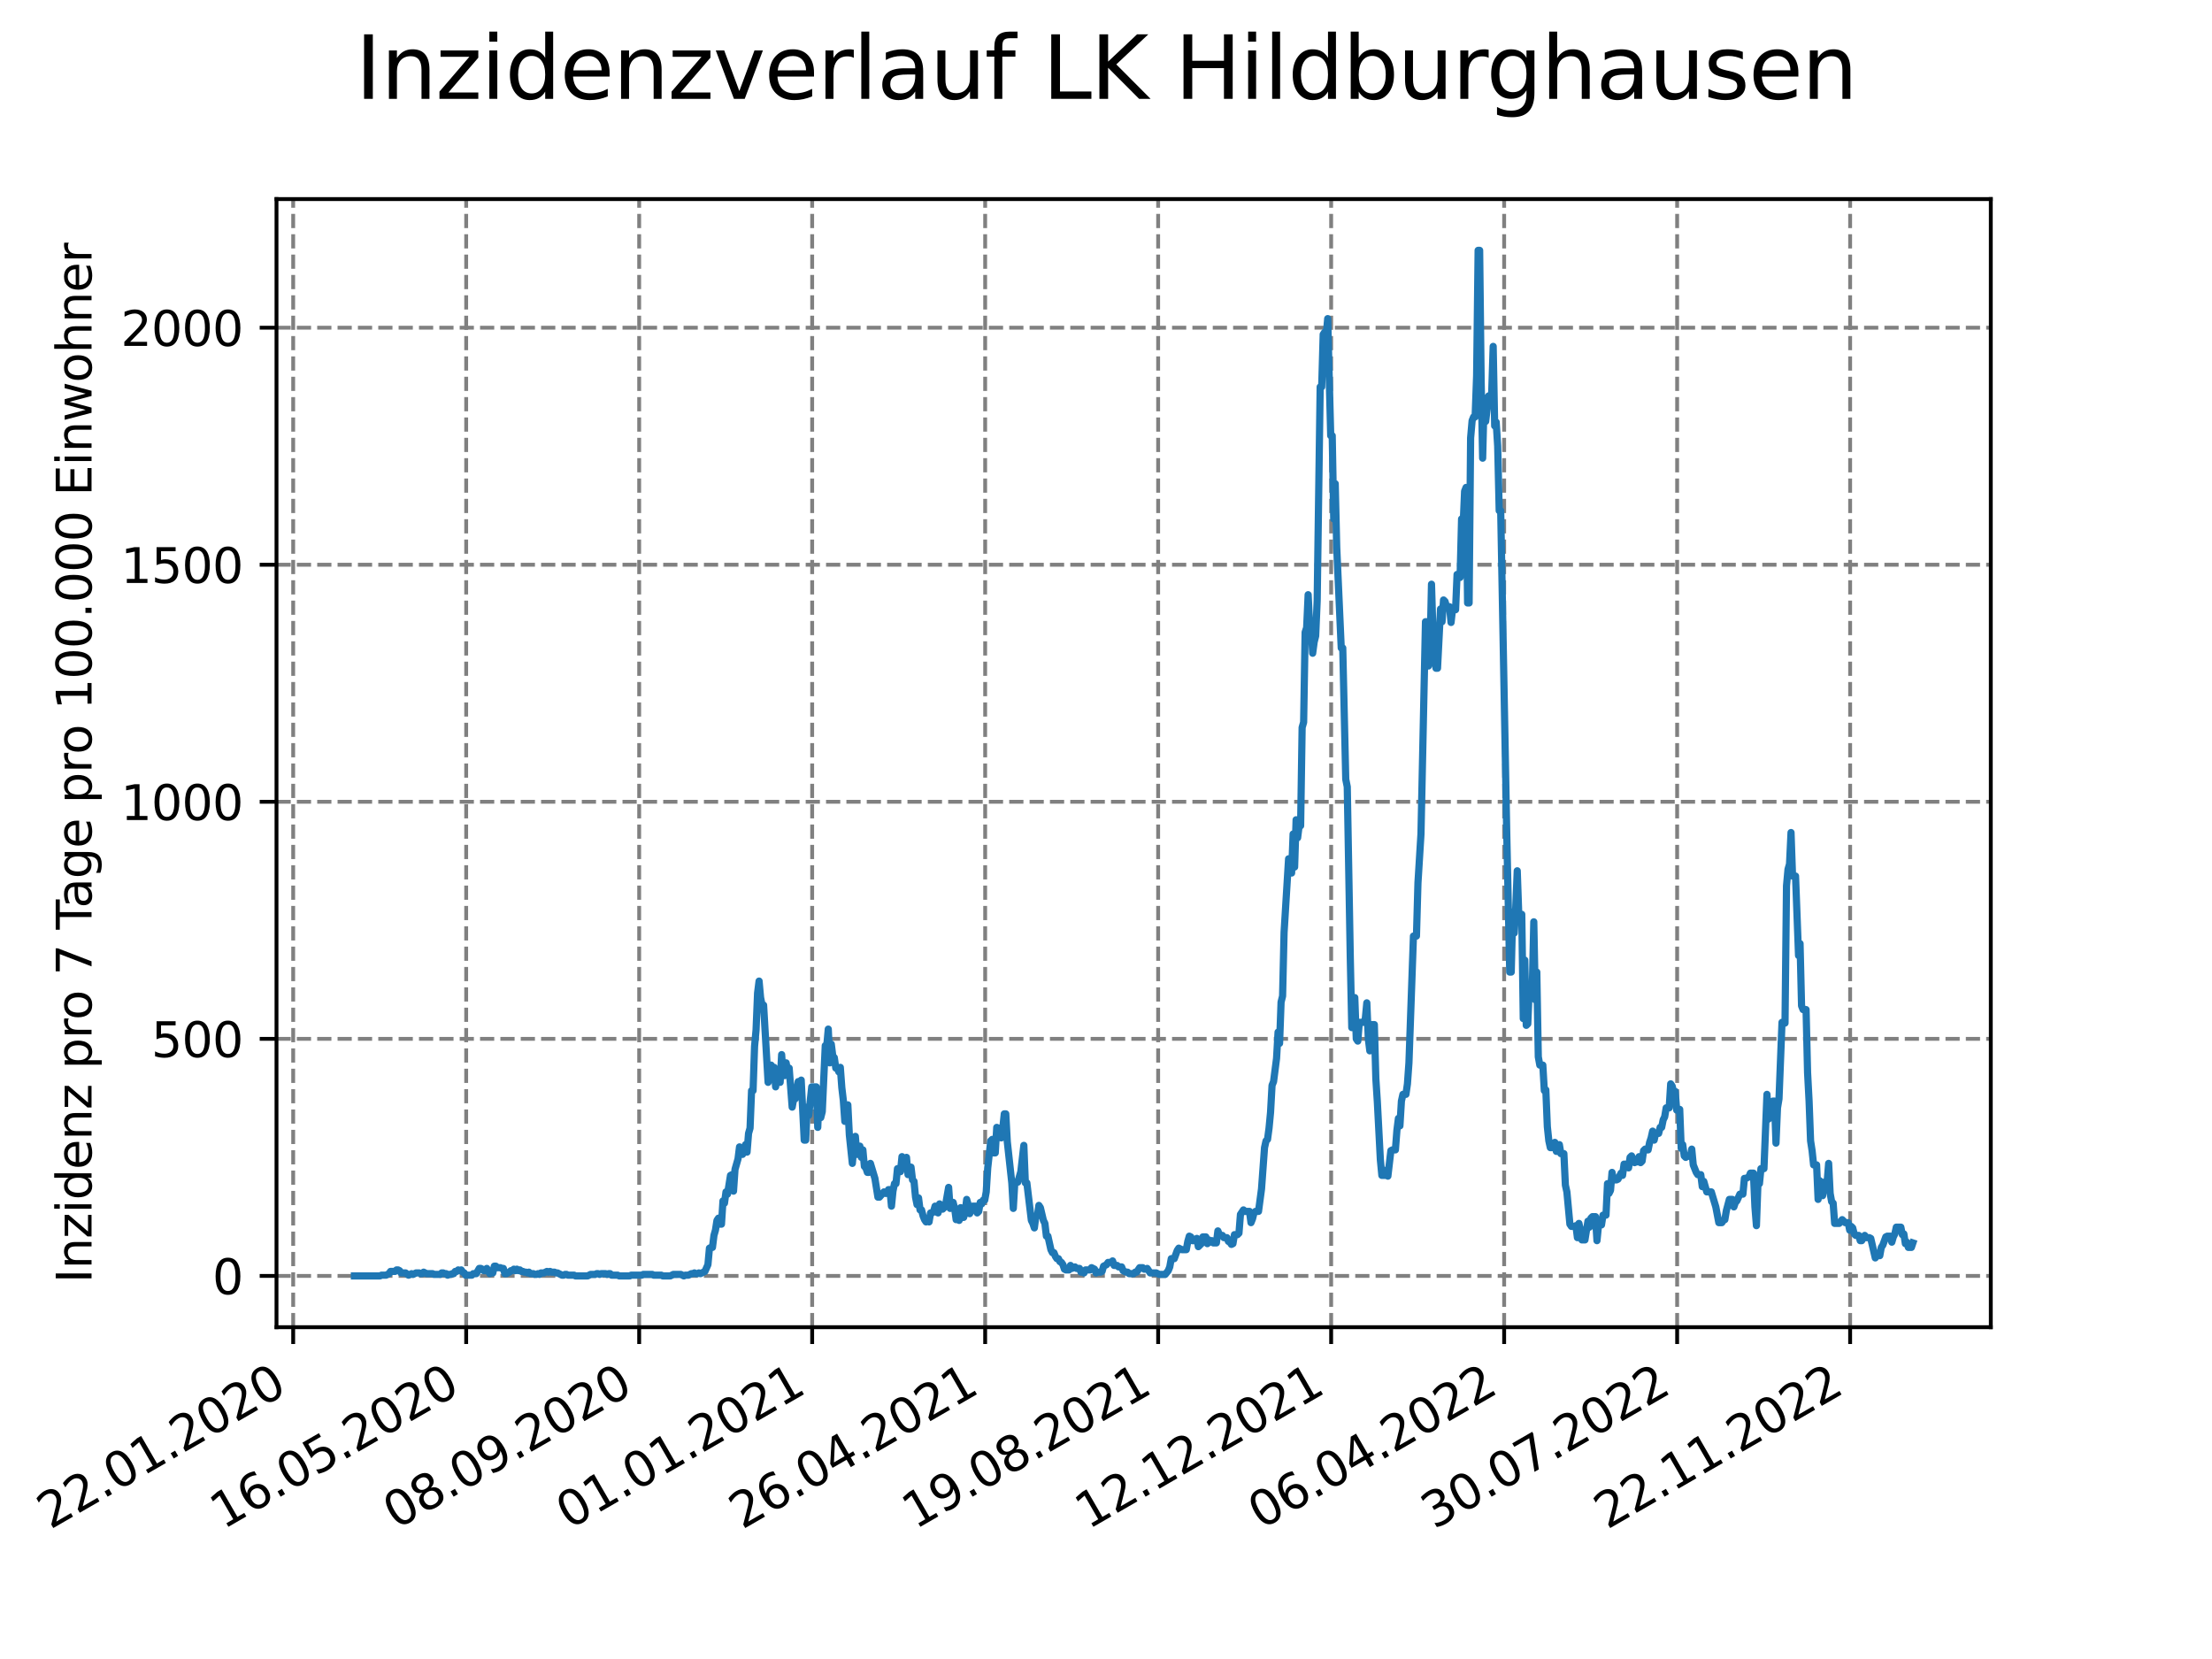 <?xml version="1.0" encoding="utf-8" standalone="no"?>
<!DOCTYPE svg PUBLIC "-//W3C//DTD SVG 1.1//EN"
  "http://www.w3.org/Graphics/SVG/1.1/DTD/svg11.dtd">
<svg xmlns:xlink="http://www.w3.org/1999/xlink" width="460.8pt" height="345.6pt" viewBox="0 0 460.8 345.6" xmlns="http://www.w3.org/2000/svg" version="1.1">
 <defs>
  <style type="text/css">*{stroke-linejoin: round; stroke-linecap: butt}</style>
 </defs>
 <g id="figure_1">
  <g id="patch_1">
   <path d="M 0 345.6 
L 460.8 345.6 
L 460.8 0 
L 0 0 
z
" style="fill: #ffffff"/>
  </g>
  <g id="axes_1">
   <g id="patch_2">
    <path d="M 57.6 276.48 
L 414.72 276.48 
L 414.72 41.472 
L 57.6 41.472 
z
" style="fill: #ffffff"/>
   </g>
   <g id="matplotlib.axis_1">
    <g id="xtick_1">
     <g id="line2d_1">
      <path d="M 61.076 276.48 
L 61.076 41.472 
" clip-path="url(#p3ac35d3564)" style="fill: none; stroke-dasharray: 2.96,1.28; stroke-dashoffset: 0; stroke: #808080; stroke-width: 0.8"/>
     </g>
     <g id="line2d_2">
      <defs>
       <path id="ma43597f529" d="M 0 0 
L 0 3.5 
" style="stroke: #000000; stroke-width: 0.8"/>
      </defs>
      <g>
       <use xlink:href="#ma43597f529" x="61.076" y="276.48" style="stroke: #000000; stroke-width: 0.8"/>
      </g>
     </g>
     <g id="text_1">
      <!-- 22.01.2020 -->
      <g transform="translate(10.451 318.689) rotate(-30) scale(0.1 -0.1)">
       <defs>
        <path id="DejaVuSans-32" d="M 1228 531 
L 3431 531 
L 3431 0 
L 469 0 
L 469 531 
Q 828 903 1448 1529 
Q 2069 2156 2228 2338 
Q 2531 2678 2651 2914 
Q 2772 3150 2772 3378 
Q 2772 3750 2511 3984 
Q 2250 4219 1831 4219 
Q 1534 4219 1204 4116 
Q 875 4013 500 3803 
L 500 4441 
Q 881 4594 1212 4672 
Q 1544 4750 1819 4750 
Q 2544 4750 2975 4387 
Q 3406 4025 3406 3419 
Q 3406 3131 3298 2873 
Q 3191 2616 2906 2266 
Q 2828 2175 2409 1742 
Q 1991 1309 1228 531 
z
" transform="scale(0.016)"/>
        <path id="DejaVuSans-2e" d="M 684 794 
L 1344 794 
L 1344 0 
L 684 0 
L 684 794 
z
" transform="scale(0.016)"/>
        <path id="DejaVuSans-30" d="M 2034 4250 
Q 1547 4250 1301 3770 
Q 1056 3291 1056 2328 
Q 1056 1369 1301 889 
Q 1547 409 2034 409 
Q 2525 409 2770 889 
Q 3016 1369 3016 2328 
Q 3016 3291 2770 3770 
Q 2525 4250 2034 4250 
z
M 2034 4750 
Q 2819 4750 3233 4129 
Q 3647 3509 3647 2328 
Q 3647 1150 3233 529 
Q 2819 -91 2034 -91 
Q 1250 -91 836 529 
Q 422 1150 422 2328 
Q 422 3509 836 4129 
Q 1250 4750 2034 4750 
z
" transform="scale(0.016)"/>
        <path id="DejaVuSans-31" d="M 794 531 
L 1825 531 
L 1825 4091 
L 703 3866 
L 703 4441 
L 1819 4666 
L 2450 4666 
L 2450 531 
L 3481 531 
L 3481 0 
L 794 0 
L 794 531 
z
" transform="scale(0.016)"/>
       </defs>
       <use xlink:href="#DejaVuSans-32"/>
       <use xlink:href="#DejaVuSans-32" x="63.623"/>
       <use xlink:href="#DejaVuSans-2e" x="127.246"/>
       <use xlink:href="#DejaVuSans-30" x="159.033"/>
       <use xlink:href="#DejaVuSans-31" x="222.656"/>
       <use xlink:href="#DejaVuSans-2e" x="286.279"/>
       <use xlink:href="#DejaVuSans-32" x="318.066"/>
       <use xlink:href="#DejaVuSans-30" x="381.689"/>
       <use xlink:href="#DejaVuSans-32" x="445.312"/>
       <use xlink:href="#DejaVuSans-30" x="508.936"/>
      </g>
     </g>
    </g>
    <g id="xtick_2">
     <g id="line2d_3">
      <path d="M 97.114 276.48 
L 97.114 41.472 
" clip-path="url(#p3ac35d3564)" style="fill: none; stroke-dasharray: 2.96,1.28; stroke-dashoffset: 0; stroke: #808080; stroke-width: 0.8"/>
     </g>
     <g id="line2d_4">
      <g>
       <use xlink:href="#ma43597f529" x="97.114" y="276.48" style="stroke: #000000; stroke-width: 0.8"/>
      </g>
     </g>
     <g id="text_2">
      <!-- 16.05.2020 -->
      <g transform="translate(46.489 318.689) rotate(-30) scale(0.1 -0.1)">
       <defs>
        <path id="DejaVuSans-36" d="M 2113 2584 
Q 1688 2584 1439 2293 
Q 1191 2003 1191 1497 
Q 1191 994 1439 701 
Q 1688 409 2113 409 
Q 2538 409 2786 701 
Q 3034 994 3034 1497 
Q 3034 2003 2786 2293 
Q 2538 2584 2113 2584 
z
M 3366 4563 
L 3366 3988 
Q 3128 4100 2886 4159 
Q 2644 4219 2406 4219 
Q 1781 4219 1451 3797 
Q 1122 3375 1075 2522 
Q 1259 2794 1537 2939 
Q 1816 3084 2150 3084 
Q 2853 3084 3261 2657 
Q 3669 2231 3669 1497 
Q 3669 778 3244 343 
Q 2819 -91 2113 -91 
Q 1303 -91 875 529 
Q 447 1150 447 2328 
Q 447 3434 972 4092 
Q 1497 4750 2381 4750 
Q 2619 4750 2861 4703 
Q 3103 4656 3366 4563 
z
" transform="scale(0.016)"/>
        <path id="DejaVuSans-35" d="M 691 4666 
L 3169 4666 
L 3169 4134 
L 1269 4134 
L 1269 2991 
Q 1406 3038 1543 3061 
Q 1681 3084 1819 3084 
Q 2600 3084 3056 2656 
Q 3513 2228 3513 1497 
Q 3513 744 3044 326 
Q 2575 -91 1722 -91 
Q 1428 -91 1123 -41 
Q 819 9 494 109 
L 494 744 
Q 775 591 1075 516 
Q 1375 441 1709 441 
Q 2250 441 2565 725 
Q 2881 1009 2881 1497 
Q 2881 1984 2565 2268 
Q 2250 2553 1709 2553 
Q 1456 2553 1204 2497 
Q 953 2441 691 2322 
L 691 4666 
z
" transform="scale(0.016)"/>
       </defs>
       <use xlink:href="#DejaVuSans-31"/>
       <use xlink:href="#DejaVuSans-36" x="63.623"/>
       <use xlink:href="#DejaVuSans-2e" x="127.246"/>
       <use xlink:href="#DejaVuSans-30" x="159.033"/>
       <use xlink:href="#DejaVuSans-35" x="222.656"/>
       <use xlink:href="#DejaVuSans-2e" x="286.279"/>
       <use xlink:href="#DejaVuSans-32" x="318.066"/>
       <use xlink:href="#DejaVuSans-30" x="381.689"/>
       <use xlink:href="#DejaVuSans-32" x="445.312"/>
       <use xlink:href="#DejaVuSans-30" x="508.936"/>
      </g>
     </g>
    </g>
    <g id="xtick_3">
     <g id="line2d_5">
      <path d="M 133.152 276.48 
L 133.152 41.472 
" clip-path="url(#p3ac35d3564)" style="fill: none; stroke-dasharray: 2.96,1.28; stroke-dashoffset: 0; stroke: #808080; stroke-width: 0.8"/>
     </g>
     <g id="line2d_6">
      <g>
       <use xlink:href="#ma43597f529" x="133.152" y="276.48" style="stroke: #000000; stroke-width: 0.8"/>
      </g>
     </g>
     <g id="text_3">
      <!-- 08.09.2020 -->
      <g transform="translate(82.526 318.689) rotate(-30) scale(0.1 -0.1)">
       <defs>
        <path id="DejaVuSans-38" d="M 2034 2216 
Q 1584 2216 1326 1975 
Q 1069 1734 1069 1313 
Q 1069 891 1326 650 
Q 1584 409 2034 409 
Q 2484 409 2743 651 
Q 3003 894 3003 1313 
Q 3003 1734 2745 1975 
Q 2488 2216 2034 2216 
z
M 1403 2484 
Q 997 2584 770 2862 
Q 544 3141 544 3541 
Q 544 4100 942 4425 
Q 1341 4750 2034 4750 
Q 2731 4750 3128 4425 
Q 3525 4100 3525 3541 
Q 3525 3141 3298 2862 
Q 3072 2584 2669 2484 
Q 3125 2378 3379 2068 
Q 3634 1759 3634 1313 
Q 3634 634 3220 271 
Q 2806 -91 2034 -91 
Q 1263 -91 848 271 
Q 434 634 434 1313 
Q 434 1759 690 2068 
Q 947 2378 1403 2484 
z
M 1172 3481 
Q 1172 3119 1398 2916 
Q 1625 2713 2034 2713 
Q 2441 2713 2670 2916 
Q 2900 3119 2900 3481 
Q 2900 3844 2670 4047 
Q 2441 4250 2034 4250 
Q 1625 4250 1398 4047 
Q 1172 3844 1172 3481 
z
" transform="scale(0.016)"/>
        <path id="DejaVuSans-39" d="M 703 97 
L 703 672 
Q 941 559 1184 500 
Q 1428 441 1663 441 
Q 2288 441 2617 861 
Q 2947 1281 2994 2138 
Q 2813 1869 2534 1725 
Q 2256 1581 1919 1581 
Q 1219 1581 811 2004 
Q 403 2428 403 3163 
Q 403 3881 828 4315 
Q 1253 4750 1959 4750 
Q 2769 4750 3195 4129 
Q 3622 3509 3622 2328 
Q 3622 1225 3098 567 
Q 2575 -91 1691 -91 
Q 1453 -91 1209 -44 
Q 966 3 703 97 
z
M 1959 2075 
Q 2384 2075 2632 2365 
Q 2881 2656 2881 3163 
Q 2881 3666 2632 3958 
Q 2384 4250 1959 4250 
Q 1534 4250 1286 3958 
Q 1038 3666 1038 3163 
Q 1038 2656 1286 2365 
Q 1534 2075 1959 2075 
z
" transform="scale(0.016)"/>
       </defs>
       <use xlink:href="#DejaVuSans-30"/>
       <use xlink:href="#DejaVuSans-38" x="63.623"/>
       <use xlink:href="#DejaVuSans-2e" x="127.246"/>
       <use xlink:href="#DejaVuSans-30" x="159.033"/>
       <use xlink:href="#DejaVuSans-39" x="222.656"/>
       <use xlink:href="#DejaVuSans-2e" x="286.279"/>
       <use xlink:href="#DejaVuSans-32" x="318.066"/>
       <use xlink:href="#DejaVuSans-30" x="381.689"/>
       <use xlink:href="#DejaVuSans-32" x="445.312"/>
       <use xlink:href="#DejaVuSans-30" x="508.936"/>
      </g>
     </g>
    </g>
    <g id="xtick_4">
     <g id="line2d_7">
      <path d="M 169.19 276.48 
L 169.19 41.472 
" clip-path="url(#p3ac35d3564)" style="fill: none; stroke-dasharray: 2.96,1.28; stroke-dashoffset: 0; stroke: #808080; stroke-width: 0.8"/>
     </g>
     <g id="line2d_8">
      <g>
       <use xlink:href="#ma43597f529" x="169.19" y="276.48" style="stroke: #000000; stroke-width: 0.8"/>
      </g>
     </g>
     <g id="text_4">
      <!-- 01.01.2021 -->
      <g transform="translate(118.564 318.689) rotate(-30) scale(0.1 -0.1)">
       <use xlink:href="#DejaVuSans-30"/>
       <use xlink:href="#DejaVuSans-31" x="63.623"/>
       <use xlink:href="#DejaVuSans-2e" x="127.246"/>
       <use xlink:href="#DejaVuSans-30" x="159.033"/>
       <use xlink:href="#DejaVuSans-31" x="222.656"/>
       <use xlink:href="#DejaVuSans-2e" x="286.279"/>
       <use xlink:href="#DejaVuSans-32" x="318.066"/>
       <use xlink:href="#DejaVuSans-30" x="381.689"/>
       <use xlink:href="#DejaVuSans-32" x="445.312"/>
       <use xlink:href="#DejaVuSans-31" x="508.936"/>
      </g>
     </g>
    </g>
    <g id="xtick_5">
     <g id="line2d_9">
      <path d="M 205.227 276.48 
L 205.227 41.472 
" clip-path="url(#p3ac35d3564)" style="fill: none; stroke-dasharray: 2.96,1.28; stroke-dashoffset: 0; stroke: #808080; stroke-width: 0.8"/>
     </g>
     <g id="line2d_10">
      <g>
       <use xlink:href="#ma43597f529" x="205.227" y="276.48" style="stroke: #000000; stroke-width: 0.8"/>
      </g>
     </g>
     <g id="text_5">
      <!-- 26.04.2021 -->
      <g transform="translate(154.602 318.689) rotate(-30) scale(0.1 -0.1)">
       <defs>
        <path id="DejaVuSans-34" d="M 2419 4116 
L 825 1625 
L 2419 1625 
L 2419 4116 
z
M 2253 4666 
L 3047 4666 
L 3047 1625 
L 3713 1625 
L 3713 1100 
L 3047 1100 
L 3047 0 
L 2419 0 
L 2419 1100 
L 313 1100 
L 313 1709 
L 2253 4666 
z
" transform="scale(0.016)"/>
       </defs>
       <use xlink:href="#DejaVuSans-32"/>
       <use xlink:href="#DejaVuSans-36" x="63.623"/>
       <use xlink:href="#DejaVuSans-2e" x="127.246"/>
       <use xlink:href="#DejaVuSans-30" x="159.033"/>
       <use xlink:href="#DejaVuSans-34" x="222.656"/>
       <use xlink:href="#DejaVuSans-2e" x="286.279"/>
       <use xlink:href="#DejaVuSans-32" x="318.066"/>
       <use xlink:href="#DejaVuSans-30" x="381.689"/>
       <use xlink:href="#DejaVuSans-32" x="445.312"/>
       <use xlink:href="#DejaVuSans-31" x="508.936"/>
      </g>
     </g>
    </g>
    <g id="xtick_6">
     <g id="line2d_11">
      <path d="M 241.265 276.48 
L 241.265 41.472 
" clip-path="url(#p3ac35d3564)" style="fill: none; stroke-dasharray: 2.96,1.28; stroke-dashoffset: 0; stroke: #808080; stroke-width: 0.8"/>
     </g>
     <g id="line2d_12">
      <g>
       <use xlink:href="#ma43597f529" x="241.265" y="276.48" style="stroke: #000000; stroke-width: 0.8"/>
      </g>
     </g>
     <g id="text_6">
      <!-- 19.08.2021 -->
      <g transform="translate(190.64 318.689) rotate(-30) scale(0.1 -0.1)">
       <use xlink:href="#DejaVuSans-31"/>
       <use xlink:href="#DejaVuSans-39" x="63.623"/>
       <use xlink:href="#DejaVuSans-2e" x="127.246"/>
       <use xlink:href="#DejaVuSans-30" x="159.033"/>
       <use xlink:href="#DejaVuSans-38" x="222.656"/>
       <use xlink:href="#DejaVuSans-2e" x="286.279"/>
       <use xlink:href="#DejaVuSans-32" x="318.066"/>
       <use xlink:href="#DejaVuSans-30" x="381.689"/>
       <use xlink:href="#DejaVuSans-32" x="445.312"/>
       <use xlink:href="#DejaVuSans-31" x="508.936"/>
      </g>
     </g>
    </g>
    <g id="xtick_7">
     <g id="line2d_13">
      <path d="M 277.303 276.48 
L 277.303 41.472 
" clip-path="url(#p3ac35d3564)" style="fill: none; stroke-dasharray: 2.96,1.28; stroke-dashoffset: 0; stroke: #808080; stroke-width: 0.8"/>
     </g>
     <g id="line2d_14">
      <g>
       <use xlink:href="#ma43597f529" x="277.303" y="276.48" style="stroke: #000000; stroke-width: 0.8"/>
      </g>
     </g>
     <g id="text_7">
      <!-- 12.12.2021 -->
      <g transform="translate(226.678 318.689) rotate(-30) scale(0.1 -0.1)">
       <use xlink:href="#DejaVuSans-31"/>
       <use xlink:href="#DejaVuSans-32" x="63.623"/>
       <use xlink:href="#DejaVuSans-2e" x="127.246"/>
       <use xlink:href="#DejaVuSans-31" x="159.033"/>
       <use xlink:href="#DejaVuSans-32" x="222.656"/>
       <use xlink:href="#DejaVuSans-2e" x="286.279"/>
       <use xlink:href="#DejaVuSans-32" x="318.066"/>
       <use xlink:href="#DejaVuSans-30" x="381.689"/>
       <use xlink:href="#DejaVuSans-32" x="445.312"/>
       <use xlink:href="#DejaVuSans-31" x="508.936"/>
      </g>
     </g>
    </g>
    <g id="xtick_8">
     <g id="line2d_15">
      <path d="M 313.341 276.48 
L 313.341 41.472 
" clip-path="url(#p3ac35d3564)" style="fill: none; stroke-dasharray: 2.96,1.28; stroke-dashoffset: 0; stroke: #808080; stroke-width: 0.8"/>
     </g>
     <g id="line2d_16">
      <g>
       <use xlink:href="#ma43597f529" x="313.341" y="276.48" style="stroke: #000000; stroke-width: 0.8"/>
      </g>
     </g>
     <g id="text_8">
      <!-- 06.04.2022 -->
      <g transform="translate(262.716 318.689) rotate(-30) scale(0.1 -0.1)">
       <use xlink:href="#DejaVuSans-30"/>
       <use xlink:href="#DejaVuSans-36" x="63.623"/>
       <use xlink:href="#DejaVuSans-2e" x="127.246"/>
       <use xlink:href="#DejaVuSans-30" x="159.033"/>
       <use xlink:href="#DejaVuSans-34" x="222.656"/>
       <use xlink:href="#DejaVuSans-2e" x="286.279"/>
       <use xlink:href="#DejaVuSans-32" x="318.066"/>
       <use xlink:href="#DejaVuSans-30" x="381.689"/>
       <use xlink:href="#DejaVuSans-32" x="445.312"/>
       <use xlink:href="#DejaVuSans-32" x="508.936"/>
      </g>
     </g>
    </g>
    <g id="xtick_9">
     <g id="line2d_17">
      <path d="M 349.379 276.48 
L 349.379 41.472 
" clip-path="url(#p3ac35d3564)" style="fill: none; stroke-dasharray: 2.96,1.28; stroke-dashoffset: 0; stroke: #808080; stroke-width: 0.8"/>
     </g>
     <g id="line2d_18">
      <g>
       <use xlink:href="#ma43597f529" x="349.379" y="276.48" style="stroke: #000000; stroke-width: 0.8"/>
      </g>
     </g>
     <g id="text_9">
      <!-- 30.07.2022 -->
      <g transform="translate(298.754 318.689) rotate(-30) scale(0.1 -0.1)">
       <defs>
        <path id="DejaVuSans-33" d="M 2597 2516 
Q 3050 2419 3304 2112 
Q 3559 1806 3559 1356 
Q 3559 666 3084 287 
Q 2609 -91 1734 -91 
Q 1441 -91 1130 -33 
Q 819 25 488 141 
L 488 750 
Q 750 597 1062 519 
Q 1375 441 1716 441 
Q 2309 441 2620 675 
Q 2931 909 2931 1356 
Q 2931 1769 2642 2001 
Q 2353 2234 1838 2234 
L 1294 2234 
L 1294 2753 
L 1863 2753 
Q 2328 2753 2575 2939 
Q 2822 3125 2822 3475 
Q 2822 3834 2567 4026 
Q 2313 4219 1838 4219 
Q 1578 4219 1281 4162 
Q 984 4106 628 3988 
L 628 4550 
Q 988 4650 1302 4700 
Q 1616 4750 1894 4750 
Q 2613 4750 3031 4423 
Q 3450 4097 3450 3541 
Q 3450 3153 3228 2886 
Q 3006 2619 2597 2516 
z
" transform="scale(0.016)"/>
        <path id="DejaVuSans-37" d="M 525 4666 
L 3525 4666 
L 3525 4397 
L 1831 0 
L 1172 0 
L 2766 4134 
L 525 4134 
L 525 4666 
z
" transform="scale(0.016)"/>
       </defs>
       <use xlink:href="#DejaVuSans-33"/>
       <use xlink:href="#DejaVuSans-30" x="63.623"/>
       <use xlink:href="#DejaVuSans-2e" x="127.246"/>
       <use xlink:href="#DejaVuSans-30" x="159.033"/>
       <use xlink:href="#DejaVuSans-37" x="222.656"/>
       <use xlink:href="#DejaVuSans-2e" x="286.279"/>
       <use xlink:href="#DejaVuSans-32" x="318.066"/>
       <use xlink:href="#DejaVuSans-30" x="381.689"/>
       <use xlink:href="#DejaVuSans-32" x="445.312"/>
       <use xlink:href="#DejaVuSans-32" x="508.936"/>
      </g>
     </g>
    </g>
    <g id="xtick_10">
     <g id="line2d_19">
      <path d="M 385.417 276.48 
L 385.417 41.472 
" clip-path="url(#p3ac35d3564)" style="fill: none; stroke-dasharray: 2.96,1.28; stroke-dashoffset: 0; stroke: #808080; stroke-width: 0.8"/>
     </g>
     <g id="line2d_20">
      <g>
       <use xlink:href="#ma43597f529" x="385.417" y="276.48" style="stroke: #000000; stroke-width: 0.8"/>
      </g>
     </g>
     <g id="text_10">
      <!-- 22.11.2022 -->
      <g transform="translate(334.792 318.689) rotate(-30) scale(0.1 -0.1)">
       <use xlink:href="#DejaVuSans-32"/>
       <use xlink:href="#DejaVuSans-32" x="63.623"/>
       <use xlink:href="#DejaVuSans-2e" x="127.246"/>
       <use xlink:href="#DejaVuSans-31" x="159.033"/>
       <use xlink:href="#DejaVuSans-31" x="222.656"/>
       <use xlink:href="#DejaVuSans-2e" x="286.279"/>
       <use xlink:href="#DejaVuSans-32" x="318.066"/>
       <use xlink:href="#DejaVuSans-30" x="381.689"/>
       <use xlink:href="#DejaVuSans-32" x="445.312"/>
       <use xlink:href="#DejaVuSans-32" x="508.936"/>
      </g>
     </g>
    </g>
   </g>
   <g id="matplotlib.axis_2">
    <g id="ytick_1">
     <g id="line2d_21">
      <path d="M 57.6 265.798 
L 414.72 265.798 
" clip-path="url(#p3ac35d3564)" style="fill: none; stroke-dasharray: 2.96,1.28; stroke-dashoffset: 0; stroke: #808080; stroke-width: 0.8"/>
     </g>
     <g id="line2d_22">
      <defs>
       <path id="m8977e1be77" d="M 0 0 
L -3.5 0 
" style="stroke: #000000; stroke-width: 0.8"/>
      </defs>
      <g>
       <use xlink:href="#m8977e1be77" x="57.6" y="265.798" style="stroke: #000000; stroke-width: 0.8"/>
      </g>
     </g>
     <g id="text_11">
      <!-- 0 -->
      <g transform="translate(44.237 269.597) scale(0.1 -0.1)">
       <use xlink:href="#DejaVuSans-30"/>
      </g>
     </g>
    </g>
    <g id="ytick_2">
     <g id="line2d_23">
      <path d="M 57.6 216.414 
L 414.72 216.414 
" clip-path="url(#p3ac35d3564)" style="fill: none; stroke-dasharray: 2.96,1.28; stroke-dashoffset: 0; stroke: #808080; stroke-width: 0.8"/>
     </g>
     <g id="line2d_24">
      <g>
       <use xlink:href="#m8977e1be77" x="57.6" y="216.414" style="stroke: #000000; stroke-width: 0.8"/>
      </g>
     </g>
     <g id="text_12">
      <!-- 500 -->
      <g transform="translate(31.512 220.213) scale(0.1 -0.1)">
       <use xlink:href="#DejaVuSans-35"/>
       <use xlink:href="#DejaVuSans-30" x="63.623"/>
       <use xlink:href="#DejaVuSans-30" x="127.246"/>
      </g>
     </g>
    </g>
    <g id="ytick_3">
     <g id="line2d_25">
      <path d="M 57.6 167.029 
L 414.72 167.029 
" clip-path="url(#p3ac35d3564)" style="fill: none; stroke-dasharray: 2.96,1.28; stroke-dashoffset: 0; stroke: #808080; stroke-width: 0.8"/>
     </g>
     <g id="line2d_26">
      <g>
       <use xlink:href="#m8977e1be77" x="57.6" y="167.029" style="stroke: #000000; stroke-width: 0.8"/>
      </g>
     </g>
     <g id="text_13">
      <!-- 1000 -->
      <g transform="translate(25.15 170.829) scale(0.1 -0.1)">
       <use xlink:href="#DejaVuSans-31"/>
       <use xlink:href="#DejaVuSans-30" x="63.623"/>
       <use xlink:href="#DejaVuSans-30" x="127.246"/>
       <use xlink:href="#DejaVuSans-30" x="190.869"/>
      </g>
     </g>
    </g>
    <g id="ytick_4">
     <g id="line2d_27">
      <path d="M 57.6 117.645 
L 414.72 117.645 
" clip-path="url(#p3ac35d3564)" style="fill: none; stroke-dasharray: 2.96,1.28; stroke-dashoffset: 0; stroke: #808080; stroke-width: 0.8"/>
     </g>
     <g id="line2d_28">
      <g>
       <use xlink:href="#m8977e1be77" x="57.6" y="117.645" style="stroke: #000000; stroke-width: 0.8"/>
      </g>
     </g>
     <g id="text_14">
      <!-- 1500 -->
      <g transform="translate(25.15 121.444) scale(0.1 -0.1)">
       <use xlink:href="#DejaVuSans-31"/>
       <use xlink:href="#DejaVuSans-35" x="63.623"/>
       <use xlink:href="#DejaVuSans-30" x="127.246"/>
       <use xlink:href="#DejaVuSans-30" x="190.869"/>
      </g>
     </g>
    </g>
    <g id="ytick_5">
     <g id="line2d_29">
      <path d="M 57.6 68.261 
L 414.72 68.261 
" clip-path="url(#p3ac35d3564)" style="fill: none; stroke-dasharray: 2.96,1.28; stroke-dashoffset: 0; stroke: #808080; stroke-width: 0.8"/>
     </g>
     <g id="line2d_30">
      <g>
       <use xlink:href="#m8977e1be77" x="57.6" y="68.261" style="stroke: #000000; stroke-width: 0.8"/>
      </g>
     </g>
     <g id="text_15">
      <!-- 2000 -->
      <g transform="translate(25.15 72.06) scale(0.1 -0.1)">
       <use xlink:href="#DejaVuSans-32"/>
       <use xlink:href="#DejaVuSans-30" x="63.623"/>
       <use xlink:href="#DejaVuSans-30" x="127.246"/>
       <use xlink:href="#DejaVuSans-30" x="190.869"/>
      </g>
     </g>
    </g>
    <g id="text_16">
     <!-- Inzidenz pro 7 Tage pro 100.000 Einwohner -->
     <g transform="translate(19.07 267.301) rotate(-90) scale(0.1 -0.1)">
      <defs>
       <path id="DejaVuSans-49" d="M 628 4666 
L 1259 4666 
L 1259 0 
L 628 0 
L 628 4666 
z
" transform="scale(0.016)"/>
       <path id="DejaVuSans-6e" d="M 3513 2113 
L 3513 0 
L 2938 0 
L 2938 2094 
Q 2938 2591 2744 2837 
Q 2550 3084 2163 3084 
Q 1697 3084 1428 2787 
Q 1159 2491 1159 1978 
L 1159 0 
L 581 0 
L 581 3500 
L 1159 3500 
L 1159 2956 
Q 1366 3272 1645 3428 
Q 1925 3584 2291 3584 
Q 2894 3584 3203 3211 
Q 3513 2838 3513 2113 
z
" transform="scale(0.016)"/>
       <path id="DejaVuSans-7a" d="M 353 3500 
L 3084 3500 
L 3084 2975 
L 922 459 
L 3084 459 
L 3084 0 
L 275 0 
L 275 525 
L 2438 3041 
L 353 3041 
L 353 3500 
z
" transform="scale(0.016)"/>
       <path id="DejaVuSans-69" d="M 603 3500 
L 1178 3500 
L 1178 0 
L 603 0 
L 603 3500 
z
M 603 4863 
L 1178 4863 
L 1178 4134 
L 603 4134 
L 603 4863 
z
" transform="scale(0.016)"/>
       <path id="DejaVuSans-64" d="M 2906 2969 
L 2906 4863 
L 3481 4863 
L 3481 0 
L 2906 0 
L 2906 525 
Q 2725 213 2448 61 
Q 2172 -91 1784 -91 
Q 1150 -91 751 415 
Q 353 922 353 1747 
Q 353 2572 751 3078 
Q 1150 3584 1784 3584 
Q 2172 3584 2448 3432 
Q 2725 3281 2906 2969 
z
M 947 1747 
Q 947 1113 1208 752 
Q 1469 391 1925 391 
Q 2381 391 2643 752 
Q 2906 1113 2906 1747 
Q 2906 2381 2643 2742 
Q 2381 3103 1925 3103 
Q 1469 3103 1208 2742 
Q 947 2381 947 1747 
z
" transform="scale(0.016)"/>
       <path id="DejaVuSans-65" d="M 3597 1894 
L 3597 1613 
L 953 1613 
Q 991 1019 1311 708 
Q 1631 397 2203 397 
Q 2534 397 2845 478 
Q 3156 559 3463 722 
L 3463 178 
Q 3153 47 2828 -22 
Q 2503 -91 2169 -91 
Q 1331 -91 842 396 
Q 353 884 353 1716 
Q 353 2575 817 3079 
Q 1281 3584 2069 3584 
Q 2775 3584 3186 3129 
Q 3597 2675 3597 1894 
z
M 3022 2063 
Q 3016 2534 2758 2815 
Q 2500 3097 2075 3097 
Q 1594 3097 1305 2825 
Q 1016 2553 972 2059 
L 3022 2063 
z
" transform="scale(0.016)"/>
       <path id="DejaVuSans-20" transform="scale(0.016)"/>
       <path id="DejaVuSans-70" d="M 1159 525 
L 1159 -1331 
L 581 -1331 
L 581 3500 
L 1159 3500 
L 1159 2969 
Q 1341 3281 1617 3432 
Q 1894 3584 2278 3584 
Q 2916 3584 3314 3078 
Q 3713 2572 3713 1747 
Q 3713 922 3314 415 
Q 2916 -91 2278 -91 
Q 1894 -91 1617 61 
Q 1341 213 1159 525 
z
M 3116 1747 
Q 3116 2381 2855 2742 
Q 2594 3103 2138 3103 
Q 1681 3103 1420 2742 
Q 1159 2381 1159 1747 
Q 1159 1113 1420 752 
Q 1681 391 2138 391 
Q 2594 391 2855 752 
Q 3116 1113 3116 1747 
z
" transform="scale(0.016)"/>
       <path id="DejaVuSans-72" d="M 2631 2963 
Q 2534 3019 2420 3045 
Q 2306 3072 2169 3072 
Q 1681 3072 1420 2755 
Q 1159 2438 1159 1844 
L 1159 0 
L 581 0 
L 581 3500 
L 1159 3500 
L 1159 2956 
Q 1341 3275 1631 3429 
Q 1922 3584 2338 3584 
Q 2397 3584 2469 3576 
Q 2541 3569 2628 3553 
L 2631 2963 
z
" transform="scale(0.016)"/>
       <path id="DejaVuSans-6f" d="M 1959 3097 
Q 1497 3097 1228 2736 
Q 959 2375 959 1747 
Q 959 1119 1226 758 
Q 1494 397 1959 397 
Q 2419 397 2687 759 
Q 2956 1122 2956 1747 
Q 2956 2369 2687 2733 
Q 2419 3097 1959 3097 
z
M 1959 3584 
Q 2709 3584 3137 3096 
Q 3566 2609 3566 1747 
Q 3566 888 3137 398 
Q 2709 -91 1959 -91 
Q 1206 -91 779 398 
Q 353 888 353 1747 
Q 353 2609 779 3096 
Q 1206 3584 1959 3584 
z
" transform="scale(0.016)"/>
       <path id="DejaVuSans-54" d="M -19 4666 
L 3928 4666 
L 3928 4134 
L 2272 4134 
L 2272 0 
L 1638 0 
L 1638 4134 
L -19 4134 
L -19 4666 
z
" transform="scale(0.016)"/>
       <path id="DejaVuSans-61" d="M 2194 1759 
Q 1497 1759 1228 1600 
Q 959 1441 959 1056 
Q 959 750 1161 570 
Q 1363 391 1709 391 
Q 2188 391 2477 730 
Q 2766 1069 2766 1631 
L 2766 1759 
L 2194 1759 
z
M 3341 1997 
L 3341 0 
L 2766 0 
L 2766 531 
Q 2569 213 2275 61 
Q 1981 -91 1556 -91 
Q 1019 -91 701 211 
Q 384 513 384 1019 
Q 384 1609 779 1909 
Q 1175 2209 1959 2209 
L 2766 2209 
L 2766 2266 
Q 2766 2663 2505 2880 
Q 2244 3097 1772 3097 
Q 1472 3097 1187 3025 
Q 903 2953 641 2809 
L 641 3341 
Q 956 3463 1253 3523 
Q 1550 3584 1831 3584 
Q 2591 3584 2966 3190 
Q 3341 2797 3341 1997 
z
" transform="scale(0.016)"/>
       <path id="DejaVuSans-67" d="M 2906 1791 
Q 2906 2416 2648 2759 
Q 2391 3103 1925 3103 
Q 1463 3103 1205 2759 
Q 947 2416 947 1791 
Q 947 1169 1205 825 
Q 1463 481 1925 481 
Q 2391 481 2648 825 
Q 2906 1169 2906 1791 
z
M 3481 434 
Q 3481 -459 3084 -895 
Q 2688 -1331 1869 -1331 
Q 1566 -1331 1297 -1286 
Q 1028 -1241 775 -1147 
L 775 -588 
Q 1028 -725 1275 -790 
Q 1522 -856 1778 -856 
Q 2344 -856 2625 -561 
Q 2906 -266 2906 331 
L 2906 616 
Q 2728 306 2450 153 
Q 2172 0 1784 0 
Q 1141 0 747 490 
Q 353 981 353 1791 
Q 353 2603 747 3093 
Q 1141 3584 1784 3584 
Q 2172 3584 2450 3431 
Q 2728 3278 2906 2969 
L 2906 3500 
L 3481 3500 
L 3481 434 
z
" transform="scale(0.016)"/>
       <path id="DejaVuSans-45" d="M 628 4666 
L 3578 4666 
L 3578 4134 
L 1259 4134 
L 1259 2753 
L 3481 2753 
L 3481 2222 
L 1259 2222 
L 1259 531 
L 3634 531 
L 3634 0 
L 628 0 
L 628 4666 
z
" transform="scale(0.016)"/>
       <path id="DejaVuSans-77" d="M 269 3500 
L 844 3500 
L 1563 769 
L 2278 3500 
L 2956 3500 
L 3675 769 
L 4391 3500 
L 4966 3500 
L 4050 0 
L 3372 0 
L 2619 2869 
L 1863 0 
L 1184 0 
L 269 3500 
z
" transform="scale(0.016)"/>
       <path id="DejaVuSans-68" d="M 3513 2113 
L 3513 0 
L 2938 0 
L 2938 2094 
Q 2938 2591 2744 2837 
Q 2550 3084 2163 3084 
Q 1697 3084 1428 2787 
Q 1159 2491 1159 1978 
L 1159 0 
L 581 0 
L 581 4863 
L 1159 4863 
L 1159 2956 
Q 1366 3272 1645 3428 
Q 1925 3584 2291 3584 
Q 2894 3584 3203 3211 
Q 3513 2838 3513 2113 
z
" transform="scale(0.016)"/>
      </defs>
      <use xlink:href="#DejaVuSans-49"/>
      <use xlink:href="#DejaVuSans-6e" x="29.492"/>
      <use xlink:href="#DejaVuSans-7a" x="92.871"/>
      <use xlink:href="#DejaVuSans-69" x="145.361"/>
      <use xlink:href="#DejaVuSans-64" x="173.145"/>
      <use xlink:href="#DejaVuSans-65" x="236.621"/>
      <use xlink:href="#DejaVuSans-6e" x="298.145"/>
      <use xlink:href="#DejaVuSans-7a" x="361.523"/>
      <use xlink:href="#DejaVuSans-20" x="414.014"/>
      <use xlink:href="#DejaVuSans-70" x="445.801"/>
      <use xlink:href="#DejaVuSans-72" x="509.277"/>
      <use xlink:href="#DejaVuSans-6f" x="548.141"/>
      <use xlink:href="#DejaVuSans-20" x="609.322"/>
      <use xlink:href="#DejaVuSans-37" x="641.109"/>
      <use xlink:href="#DejaVuSans-20" x="704.732"/>
      <use xlink:href="#DejaVuSans-54" x="736.52"/>
      <use xlink:href="#DejaVuSans-61" x="781.104"/>
      <use xlink:href="#DejaVuSans-67" x="842.383"/>
      <use xlink:href="#DejaVuSans-65" x="905.859"/>
      <use xlink:href="#DejaVuSans-20" x="967.383"/>
      <use xlink:href="#DejaVuSans-70" x="999.17"/>
      <use xlink:href="#DejaVuSans-72" x="1062.646"/>
      <use xlink:href="#DejaVuSans-6f" x="1101.51"/>
      <use xlink:href="#DejaVuSans-20" x="1162.691"/>
      <use xlink:href="#DejaVuSans-31" x="1194.479"/>
      <use xlink:href="#DejaVuSans-30" x="1258.102"/>
      <use xlink:href="#DejaVuSans-30" x="1321.725"/>
      <use xlink:href="#DejaVuSans-2e" x="1385.348"/>
      <use xlink:href="#DejaVuSans-30" x="1417.135"/>
      <use xlink:href="#DejaVuSans-30" x="1480.758"/>
      <use xlink:href="#DejaVuSans-30" x="1544.381"/>
      <use xlink:href="#DejaVuSans-20" x="1608.004"/>
      <use xlink:href="#DejaVuSans-45" x="1639.791"/>
      <use xlink:href="#DejaVuSans-69" x="1702.975"/>
      <use xlink:href="#DejaVuSans-6e" x="1730.758"/>
      <use xlink:href="#DejaVuSans-77" x="1794.137"/>
      <use xlink:href="#DejaVuSans-6f" x="1875.924"/>
      <use xlink:href="#DejaVuSans-68" x="1937.105"/>
      <use xlink:href="#DejaVuSans-6e" x="2000.484"/>
      <use xlink:href="#DejaVuSans-65" x="2063.863"/>
      <use xlink:href="#DejaVuSans-72" x="2125.387"/>
     </g>
    </g>
   </g>
   <g id="line2d_31">
    <path d="M 73.833 265.798 
L 79.16 265.798 
L 79.473 265.642 
L 80.414 265.642 
L 81.04 265.329 
L 81.354 264.86 
L 82.294 264.86 
L 82.607 264.548 
L 82.921 264.548 
L 83.234 264.704 
L 83.547 265.173 
L 84.487 265.173 
L 85.114 265.642 
L 85.741 265.329 
L 86.054 265.485 
L 86.681 265.173 
L 87.308 265.173 
L 87.621 265.329 
L 87.935 265.329 
L 88.248 265.016 
L 88.875 265.329 
L 90.128 265.329 
L 90.442 265.485 
L 91.695 265.485 
L 92.008 265.173 
L 92.322 265.173 
L 92.635 265.329 
L 92.948 265.329 
L 93.262 265.642 
L 93.575 265.485 
L 93.889 265.485 
L 94.202 265.329 
L 94.515 265.329 
L 94.829 264.86 
L 95.142 264.86 
L 95.455 264.548 
L 95.769 264.704 
L 96.082 264.548 
L 96.396 265.016 
L 96.709 265.173 
L 97.022 265.642 
L 98.276 265.642 
L 98.589 265.329 
L 99.216 265.329 
L 99.843 264.235 
L 100.156 264.235 
L 100.469 264.391 
L 100.783 264.704 
L 101.096 264.704 
L 101.41 264.235 
L 102.036 265.329 
L 102.35 265.173 
L 102.663 265.173 
L 102.976 263.766 
L 103.29 263.766 
L 103.603 264.079 
L 104.23 264.079 
L 104.543 264.235 
L 104.857 264.235 
L 105.17 265.329 
L 105.483 265.329 
L 106.11 265.016 
L 106.424 264.704 
L 106.737 264.704 
L 107.05 264.391 
L 107.364 264.704 
L 107.677 264.391 
L 107.99 264.704 
L 108.304 264.548 
L 108.617 264.86 
L 108.931 264.86 
L 109.244 265.016 
L 109.557 265.016 
L 109.871 265.173 
L 110.184 265.016 
L 110.497 265.329 
L 111.124 265.329 
L 111.438 265.485 
L 111.751 265.485 
L 112.064 265.329 
L 112.378 265.485 
L 112.691 265.173 
L 113.318 265.173 
L 113.944 264.86 
L 114.258 265.016 
L 114.571 264.86 
L 114.885 265.016 
L 115.511 265.016 
L 115.825 265.173 
L 116.138 265.173 
L 117.078 265.642 
L 117.392 265.642 
L 117.705 265.485 
L 118.018 265.485 
L 118.332 265.642 
L 119.585 265.642 
L 119.899 265.798 
L 122.406 265.798 
L 123.032 265.485 
L 123.972 265.485 
L 124.286 265.329 
L 124.599 265.329 
L 124.913 265.485 
L 125.226 265.329 
L 126.166 265.329 
L 126.479 265.485 
L 126.793 265.329 
L 127.106 265.329 
L 127.42 265.642 
L 128.673 265.642 
L 128.986 265.798 
L 131.18 265.798 
L 131.493 265.642 
L 133.687 265.642 
L 134 265.485 
L 135.881 265.485 
L 136.194 265.642 
L 137.761 265.642 
L 138.074 265.798 
L 139.641 265.798 
L 140.268 265.485 
L 141.835 265.485 
L 142.461 265.798 
L 142.775 265.642 
L 143.402 265.642 
L 144.028 265.329 
L 144.342 265.329 
L 144.655 265.173 
L 144.968 265.329 
L 145.282 265.329 
L 145.595 265.173 
L 145.909 265.329 
L 146.849 264.86 
L 147.475 263.454 
L 147.789 260.015 
L 148.102 259.859 
L 148.416 259.859 
L 148.729 257.358 
L 149.042 256.264 
L 149.356 254.233 
L 149.669 253.764 
L 149.982 255.014 
L 150.296 255.014 
L 150.609 250.169 
L 150.923 250.638 
L 151.236 248.294 
L 151.549 248.763 
L 152.176 244.855 
L 152.489 244.699 
L 152.803 248.137 
L 153.116 243.605 
L 153.743 241.417 
L 154.056 238.917 
L 154.37 240.167 
L 154.683 240.479 
L 154.996 239.854 
L 155.31 238.448 
L 155.623 240.011 
L 155.936 236.103 
L 156.25 235.009 
L 156.563 227.195 
L 156.877 227.195 
L 157.19 217.974 
L 157.503 214.536 
L 157.817 206.878 
L 158.13 204.377 
L 158.443 207.816 
L 158.757 209.378 
L 159.07 209.378 
L 160.01 225.476 
L 160.637 221.881 
L 160.95 222.35 
L 161.264 222.35 
L 161.577 226.414 
L 161.891 222.975 
L 162.204 223.6 
L 162.517 225.476 
L 162.831 219.693 
L 163.144 224.069 
L 163.457 224.069 
L 163.771 221.412 
L 164.084 223.288 
L 164.398 222.506 
L 165.024 230.633 
L 165.338 228.914 
L 165.651 228.914 
L 166.278 225.32 
L 166.591 225.32 
L 166.905 225.007 
L 167.531 237.51 
L 167.845 237.51 
L 168.158 230.633 
L 168.471 232.353 
L 169.098 226.414 
L 170.038 226.414 
L 170.352 234.853 
L 170.665 227.664 
L 170.978 232.821 
L 171.292 231.571 
L 171.919 217.818 
L 172.232 217.818 
L 172.545 214.38 
L 172.859 221.412 
L 173.172 217.505 
L 173.485 220.006 
L 173.799 220.318 
L 174.112 222.506 
L 174.425 222.506 
L 174.739 223.288 
L 175.052 222.35 
L 175.366 226.57 
L 175.679 229.227 
L 175.992 233.603 
L 176.306 230.164 
L 176.619 230.164 
L 176.932 236.416 
L 177.559 242.355 
L 177.873 238.917 
L 178.186 236.729 
L 178.499 240.479 
L 178.813 240.479 
L 179.126 238.76 
L 179.439 241.105 
L 179.753 239.542 
L 180.066 242.98 
L 180.38 243.293 
L 180.693 244.23 
L 181.006 244.23 
L 181.32 242.355 
L 182.26 245.481 
L 182.887 249.388 
L 183.2 249.388 
L 184.14 248.294 
L 184.453 248.606 
L 184.767 248.606 
L 185.08 247.825 
L 185.394 247.825 
L 185.707 251.263 
L 186.02 248.137 
L 186.334 246.575 
L 186.647 246.575 
L 186.96 243.449 
L 187.274 244.074 
L 187.587 244.074 
L 187.901 240.948 
L 188.214 243.293 
L 188.527 241.73 
L 188.841 241.105 
L 189.154 244.699 
L 189.467 243.136 
L 189.781 243.136 
L 190.094 245.793 
L 190.408 246.106 
L 190.721 249.388 
L 191.034 250.951 
L 191.348 249.544 
L 191.661 252.045 
L 191.974 252.045 
L 192.288 253.295 
L 192.601 254.076 
L 192.915 254.545 
L 193.228 254.389 
L 193.541 254.545 
L 193.855 252.67 
L 194.168 252.67 
L 194.481 252.357 
L 194.795 251.263 
L 195.108 252.513 
L 195.421 252.67 
L 195.735 250.794 
L 196.048 251.888 
L 196.362 251.888 
L 196.675 251.576 
L 196.988 250.951 
L 197.615 247.356 
L 197.928 251.732 
L 198.242 250.482 
L 198.555 250.482 
L 198.869 251.732 
L 199.182 254.076 
L 199.495 253.92 
L 199.809 254.233 
L 200.122 251.576 
L 200.435 253.607 
L 200.749 253.607 
L 201.062 252.513 
L 201.376 249.857 
L 201.689 250.951 
L 202.002 252.826 
L 202.316 252.201 
L 202.629 251.263 
L 203.256 251.263 
L 203.569 252.67 
L 203.883 252.357 
L 204.196 250.482 
L 204.509 250.794 
L 204.823 250.013 
L 205.136 250.013 
L 205.449 248.294 
L 205.763 243.293 
L 206.39 237.666 
L 206.703 237.354 
L 207.016 240.167 
L 207.33 240.167 
L 207.643 234.853 
L 207.956 235.791 
L 208.27 235.009 
L 208.583 237.041 
L 208.897 235.009 
L 209.21 232.04 
L 209.523 232.04 
L 209.837 237.823 
L 210.777 246.418 
L 211.09 251.732 
L 211.404 246.262 
L 212.03 246.262 
L 212.657 244.074 
L 213.284 238.604 
L 213.597 246.418 
L 213.911 246.418 
L 214.851 254.233 
L 215.164 254.858 
L 215.477 255.795 
L 215.791 253.295 
L 216.104 253.295 
L 216.417 251.107 
L 216.731 251.576 
L 217.358 254.233 
L 217.671 254.858 
L 217.984 257.515 
L 218.298 257.515 
L 218.924 260.328 
L 219.238 260.953 
L 219.551 260.953 
L 219.865 261.734 
L 220.178 262.203 
L 220.491 262.203 
L 220.805 262.828 
L 221.118 262.985 
L 221.431 263.454 
L 221.745 264.391 
L 222.058 264.548 
L 222.685 264.548 
L 222.998 263.61 
L 223.312 264.235 
L 223.938 263.922 
L 224.252 264.235 
L 224.879 264.235 
L 225.192 265.016 
L 225.505 265.016 
L 225.819 265.173 
L 226.132 264.548 
L 227.072 264.548 
L 227.386 264.079 
L 228.012 264.391 
L 228.326 265.173 
L 228.639 265.016 
L 229.266 265.016 
L 229.579 264.86 
L 229.893 263.766 
L 230.519 263.454 
L 230.833 262.985 
L 231.459 262.985 
L 231.773 262.672 
L 232.086 263.61 
L 232.713 263.61 
L 233.026 263.922 
L 233.653 263.922 
L 233.966 264.704 
L 234.593 265.016 
L 234.907 265.016 
L 235.22 265.329 
L 236.16 265.329 
L 236.473 265.016 
L 236.787 265.016 
L 237.413 264.079 
L 238.04 264.079 
L 238.354 264.391 
L 238.667 264.391 
L 238.98 264.235 
L 239.607 265.173 
L 240.861 265.173 
L 241.487 265.485 
L 242.741 265.485 
L 243.368 264.704 
L 243.681 263.922 
L 243.994 262.203 
L 244.621 262.203 
L 245.248 260.484 
L 245.561 260.015 
L 246.188 260.328 
L 247.128 260.328 
L 247.441 258.609 
L 247.755 257.515 
L 248.068 257.671 
L 248.382 258.452 
L 249.008 258.452 
L 249.322 257.983 
L 249.635 259.703 
L 250.262 259.077 
L 250.575 257.671 
L 251.202 257.671 
L 251.515 259.077 
L 251.829 258.296 
L 252.142 258.765 
L 252.455 258.452 
L 252.769 258.921 
L 253.396 258.921 
L 253.709 256.421 
L 254.022 257.202 
L 254.336 257.358 
L 254.649 257.358 
L 254.962 257.827 
L 255.589 257.827 
L 255.903 258.609 
L 256.216 258.765 
L 256.529 259.234 
L 256.843 259.077 
L 257.156 257.202 
L 257.783 257.202 
L 258.096 256.889 
L 258.409 252.982 
L 259.036 252.045 
L 259.35 252.357 
L 260.29 252.357 
L 260.603 254.701 
L 260.916 253.92 
L 261.23 252.67 
L 261.543 252.357 
L 262.17 252.357 
L 262.797 247.669 
L 263.423 239.073 
L 263.737 237.666 
L 264.05 237.354 
L 264.364 235.009 
L 264.677 231.727 
L 264.99 226.101 
L 265.304 225.32 
L 265.93 220.475 
L 266.244 215.005 
L 266.557 217.349 
L 266.871 208.753 
L 267.184 207.503 
L 267.497 194.219 
L 268.437 178.903 
L 268.751 178.903 
L 269.064 181.872 
L 269.378 173.745 
L 269.691 180.622 
L 270.004 170.776 
L 270.318 174.527 
L 270.631 172.026 
L 270.944 172.026 
L 271.258 151.552 
L 271.571 150.458 
L 271.885 131.704 
L 272.198 130.766 
L 272.511 123.89 
L 272.825 130.454 
L 273.138 130.454 
L 273.451 136.08 
L 273.765 133.736 
L 274.078 132.485 
L 274.392 125.14 
L 275.018 80.598 
L 275.332 80.598 
L 275.645 69.658 
L 275.958 69.189 
L 276.272 69.815 
L 276.585 66.376 
L 277.212 90.757 
L 277.525 90.757 
L 277.839 108.105 
L 278.152 100.759 
L 278.465 114.044 
L 279.405 134.986 
L 279.719 134.986 
L 280.346 162.336 
L 280.659 163.899 
L 281.286 199.376 
L 281.599 214.067 
L 281.912 214.067 
L 282.226 207.816 
L 282.539 216.411 
L 282.853 216.88 
L 283.166 212.973 
L 284.106 212.973 
L 284.419 212.192 
L 284.733 208.91 
L 285.046 216.411 
L 285.36 218.912 
L 285.673 213.442 
L 286.3 213.442 
L 286.613 224.694 
L 286.926 229.539 
L 287.553 241.573 
L 287.867 244.855 
L 288.493 244.855 
L 288.807 243.761 
L 289.12 245.012 
L 289.747 239.698 
L 290.06 239.542 
L 290.687 239.542 
L 291 235.478 
L 291.314 232.978 
L 291.627 234.541 
L 291.94 229.383 
L 292.254 227.976 
L 292.881 227.976 
L 293.194 225.788 
L 293.507 221.412 
L 294.447 195 
L 295.074 195 
L 295.388 183.904 
L 296.014 173.745 
L 296.954 129.516 
L 297.268 129.516 
L 297.581 138.737 
L 297.895 135.611 
L 298.208 121.702 
L 298.521 132.329 
L 298.835 136.861 
L 299.148 139.206 
L 299.461 139.206 
L 300.088 126.859 
L 300.401 129.516 
L 300.715 124.984 
L 301.028 125.296 
L 301.342 126.39 
L 301.968 126.39 
L 302.282 129.672 
L 302.595 126.859 
L 302.908 126.703 
L 303.222 127.015 
L 303.535 119.67 
L 303.849 119.67 
L 304.162 120.295 
L 304.475 108.105 
L 304.789 109.668 
L 305.102 102.322 
L 305.415 101.541 
L 305.729 125.609 
L 306.042 125.609 
L 306.356 91.226 
L 306.669 87.631 
L 306.982 86.85 
L 307.296 86.85 
L 307.609 78.254 
L 307.922 52.154 
L 308.236 52.154 
L 308.549 79.348 
L 308.863 95.446 
L 309.176 82.943 
L 309.489 87.788 
L 310.116 82.474 
L 310.429 82.474 
L 310.743 82.005 
L 311.056 72.159 
L 311.37 88.725 
L 311.683 87.944 
L 311.996 92.945 
L 312.31 106.386 
L 312.623 106.386 
L 313.877 173.276 
L 314.503 202.502 
L 314.817 202.502 
L 315.13 189.999 
L 315.443 194.375 
L 315.757 189.061 
L 316.07 181.403 
L 316.384 190.468 
L 317.01 190.468 
L 317.324 212.192 
L 317.637 200.001 
L 317.95 213.598 
L 318.264 213.286 
L 318.577 205.784 
L 319.204 205.784 
L 319.517 192.031 
L 319.831 208.284 
L 320.144 202.502 
L 320.457 220.162 
L 320.771 221.881 
L 321.397 221.881 
L 321.711 227.195 
L 322.024 227.039 
L 322.338 234.697 
L 322.651 237.666 
L 322.964 239.073 
L 323.591 239.073 
L 323.904 237.979 
L 324.218 239.854 
L 324.531 239.854 
L 324.845 238.448 
L 325.158 240.323 
L 325.785 240.323 
L 326.098 246.887 
L 326.411 248.294 
L 327.038 255.014 
L 327.352 255.483 
L 327.978 255.483 
L 328.292 255.327 
L 328.605 257.827 
L 328.918 254.858 
L 329.232 256.264 
L 329.545 258.296 
L 330.172 258.296 
L 330.799 254.389 
L 331.112 255.639 
L 331.425 253.764 
L 331.739 253.451 
L 332.366 253.451 
L 332.679 258.452 
L 332.992 255.327 
L 333.306 254.701 
L 333.619 255.17 
L 333.932 253.139 
L 334.559 253.139 
L 334.873 246.575 
L 335.186 248.606 
L 335.499 247.981 
L 335.813 244.23 
L 336.126 245.793 
L 336.753 245.793 
L 337.066 245.637 
L 337.693 244.387 
L 338.006 244.855 
L 338.32 242.511 
L 338.946 242.511 
L 339.26 243.293 
L 339.573 241.105 
L 339.887 240.792 
L 340.513 242.199 
L 340.827 242.042 
L 341.14 242.042 
L 341.453 240.948 
L 341.767 242.199 
L 342.08 241.886 
L 342.393 239.698 
L 342.707 239.385 
L 343.02 239.542 
L 343.334 239.542 
L 343.647 237.979 
L 343.96 237.041 
L 344.274 235.635 
L 344.587 237.51 
L 344.9 236.103 
L 345.527 236.103 
L 345.841 234.853 
L 346.154 234.853 
L 346.467 233.29 
L 346.781 232.665 
L 347.094 230.79 
L 347.721 230.79 
L 348.034 225.788 
L 348.348 226.257 
L 348.661 227.664 
L 348.974 227.351 
L 349.288 231.259 
L 349.601 231.259 
L 349.914 231.102 
L 350.228 239.229 
L 350.541 238.448 
L 350.855 240.792 
L 351.168 241.105 
L 351.481 240.792 
L 351.795 240.792 
L 352.108 240.948 
L 352.421 239.385 
L 352.735 242.667 
L 353.362 244.23 
L 353.675 244.699 
L 354.302 244.699 
L 354.615 247.2 
L 354.928 246.106 
L 355.555 248.294 
L 356.495 248.294 
L 357.435 251.419 
L 358.062 254.701 
L 358.689 254.701 
L 359.002 254.233 
L 359.316 254.076 
L 359.629 252.201 
L 360.256 249.857 
L 360.882 249.857 
L 361.196 251.419 
L 361.509 250.482 
L 361.823 250.169 
L 362.449 248.763 
L 363.076 248.763 
L 363.389 245.481 
L 363.703 245.481 
L 364.33 245.168 
L 364.643 244.387 
L 365.27 244.387 
L 365.583 251.419 
L 365.896 255.327 
L 366.21 246.575 
L 366.523 246.575 
L 366.837 243.449 
L 367.463 243.449 
L 368.09 227.976 
L 368.403 233.134 
L 368.717 230.79 
L 369.03 229.539 
L 369.344 229.383 
L 369.657 229.383 
L 369.97 238.135 
L 370.284 230.79 
L 370.597 228.914 
L 371.224 212.973 
L 371.537 213.129 
L 371.851 213.129 
L 372.164 184.529 
L 372.477 181.091 
L 372.791 179.997 
L 373.104 173.433 
L 373.417 182.497 
L 374.044 182.497 
L 374.671 199.063 
L 374.984 196.563 
L 375.298 209.535 
L 375.611 210.316 
L 376.238 210.316 
L 376.551 223.444 
L 376.865 229.383 
L 377.178 237.666 
L 377.491 239.698 
L 377.805 242.667 
L 378.431 242.667 
L 378.745 249.857 
L 379.058 245.949 
L 379.685 249.075 
L 379.998 246.262 
L 380.625 246.262 
L 380.938 242.355 
L 381.252 248.606 
L 381.565 250.325 
L 381.878 250.638 
L 382.192 254.858 
L 383.132 254.858 
L 383.759 254.076 
L 384.385 254.701 
L 385.012 254.701 
L 385.326 256.264 
L 385.639 255.483 
L 385.952 255.795 
L 386.266 257.046 
L 386.579 257.358 
L 387.206 257.358 
L 387.519 258.452 
L 387.833 258.452 
L 388.459 257.358 
L 388.773 257.827 
L 389.399 257.827 
L 389.713 257.983 
L 390.653 262.047 
L 390.966 261.578 
L 391.593 261.578 
L 391.906 259.859 
L 392.22 259.39 
L 392.847 257.671 
L 393.16 257.515 
L 393.787 257.515 
L 394.1 258.765 
L 394.413 257.671 
L 394.727 257.046 
L 395.04 255.639 
L 395.98 255.639 
L 396.294 257.202 
L 396.607 257.046 
L 396.92 259.077 
L 397.234 258.765 
L 397.547 259.859 
L 398.174 259.859 
L 398.487 258.921 
L 398.487 258.921 
" clip-path="url(#p3ac35d3564)" style="fill: none; stroke: #1f77b4; stroke-width: 1.5; stroke-linecap: square"/>
   </g>
   <g id="patch_3">
    <path d="M 57.6 276.48 
L 57.6 41.472 
" style="fill: none; stroke: #000000; stroke-width: 0.8; stroke-linejoin: miter; stroke-linecap: square"/>
   </g>
   <g id="patch_4">
    <path d="M 414.72 276.48 
L 414.72 41.472 
" style="fill: none; stroke: #000000; stroke-width: 0.8; stroke-linejoin: miter; stroke-linecap: square"/>
   </g>
   <g id="patch_5">
    <path d="M 57.6 276.48 
L 414.72 276.48 
" style="fill: none; stroke: #000000; stroke-width: 0.8; stroke-linejoin: miter; stroke-linecap: square"/>
   </g>
   <g id="patch_6">
    <path d="M 57.6 41.472 
L 414.72 41.472 
" style="fill: none; stroke: #000000; stroke-width: 0.8; stroke-linejoin: miter; stroke-linecap: square"/>
   </g>
  </g>
  <g id="text_17">
   <!-- Inzidenzverlauf LK Hildburghausen -->
   <g transform="translate(74.04 20.589) scale(0.18 -0.18)">
    <defs>
     <path id="DejaVuSans-76" d="M 191 3500 
L 800 3500 
L 1894 563 
L 2988 3500 
L 3597 3500 
L 2284 0 
L 1503 0 
L 191 3500 
z
" transform="scale(0.016)"/>
     <path id="DejaVuSans-6c" d="M 603 4863 
L 1178 4863 
L 1178 0 
L 603 0 
L 603 4863 
z
" transform="scale(0.016)"/>
     <path id="DejaVuSans-75" d="M 544 1381 
L 544 3500 
L 1119 3500 
L 1119 1403 
Q 1119 906 1312 657 
Q 1506 409 1894 409 
Q 2359 409 2629 706 
Q 2900 1003 2900 1516 
L 2900 3500 
L 3475 3500 
L 3475 0 
L 2900 0 
L 2900 538 
Q 2691 219 2414 64 
Q 2138 -91 1772 -91 
Q 1169 -91 856 284 
Q 544 659 544 1381 
z
M 1991 3584 
L 1991 3584 
z
" transform="scale(0.016)"/>
     <path id="DejaVuSans-66" d="M 2375 4863 
L 2375 4384 
L 1825 4384 
Q 1516 4384 1395 4259 
Q 1275 4134 1275 3809 
L 1275 3500 
L 2222 3500 
L 2222 3053 
L 1275 3053 
L 1275 0 
L 697 0 
L 697 3053 
L 147 3053 
L 147 3500 
L 697 3500 
L 697 3744 
Q 697 4328 969 4595 
Q 1241 4863 1831 4863 
L 2375 4863 
z
" transform="scale(0.016)"/>
     <path id="DejaVuSans-4c" d="M 628 4666 
L 1259 4666 
L 1259 531 
L 3531 531 
L 3531 0 
L 628 0 
L 628 4666 
z
" transform="scale(0.016)"/>
     <path id="DejaVuSans-4b" d="M 628 4666 
L 1259 4666 
L 1259 2694 
L 3353 4666 
L 4166 4666 
L 1850 2491 
L 4331 0 
L 3500 0 
L 1259 2247 
L 1259 0 
L 628 0 
L 628 4666 
z
" transform="scale(0.016)"/>
     <path id="DejaVuSans-48" d="M 628 4666 
L 1259 4666 
L 1259 2753 
L 3553 2753 
L 3553 4666 
L 4184 4666 
L 4184 0 
L 3553 0 
L 3553 2222 
L 1259 2222 
L 1259 0 
L 628 0 
L 628 4666 
z
" transform="scale(0.016)"/>
     <path id="DejaVuSans-62" d="M 3116 1747 
Q 3116 2381 2855 2742 
Q 2594 3103 2138 3103 
Q 1681 3103 1420 2742 
Q 1159 2381 1159 1747 
Q 1159 1113 1420 752 
Q 1681 391 2138 391 
Q 2594 391 2855 752 
Q 3116 1113 3116 1747 
z
M 1159 2969 
Q 1341 3281 1617 3432 
Q 1894 3584 2278 3584 
Q 2916 3584 3314 3078 
Q 3713 2572 3713 1747 
Q 3713 922 3314 415 
Q 2916 -91 2278 -91 
Q 1894 -91 1617 61 
Q 1341 213 1159 525 
L 1159 0 
L 581 0 
L 581 4863 
L 1159 4863 
L 1159 2969 
z
" transform="scale(0.016)"/>
     <path id="DejaVuSans-73" d="M 2834 3397 
L 2834 2853 
Q 2591 2978 2328 3040 
Q 2066 3103 1784 3103 
Q 1356 3103 1142 2972 
Q 928 2841 928 2578 
Q 928 2378 1081 2264 
Q 1234 2150 1697 2047 
L 1894 2003 
Q 2506 1872 2764 1633 
Q 3022 1394 3022 966 
Q 3022 478 2636 193 
Q 2250 -91 1575 -91 
Q 1294 -91 989 -36 
Q 684 19 347 128 
L 347 722 
Q 666 556 975 473 
Q 1284 391 1588 391 
Q 1994 391 2212 530 
Q 2431 669 2431 922 
Q 2431 1156 2273 1281 
Q 2116 1406 1581 1522 
L 1381 1569 
Q 847 1681 609 1914 
Q 372 2147 372 2553 
Q 372 3047 722 3315 
Q 1072 3584 1716 3584 
Q 2034 3584 2315 3537 
Q 2597 3491 2834 3397 
z
" transform="scale(0.016)"/>
    </defs>
    <use xlink:href="#DejaVuSans-49"/>
    <use xlink:href="#DejaVuSans-6e" x="29.492"/>
    <use xlink:href="#DejaVuSans-7a" x="92.871"/>
    <use xlink:href="#DejaVuSans-69" x="145.361"/>
    <use xlink:href="#DejaVuSans-64" x="173.145"/>
    <use xlink:href="#DejaVuSans-65" x="236.621"/>
    <use xlink:href="#DejaVuSans-6e" x="298.145"/>
    <use xlink:href="#DejaVuSans-7a" x="361.523"/>
    <use xlink:href="#DejaVuSans-76" x="414.014"/>
    <use xlink:href="#DejaVuSans-65" x="473.193"/>
    <use xlink:href="#DejaVuSans-72" x="534.717"/>
    <use xlink:href="#DejaVuSans-6c" x="575.83"/>
    <use xlink:href="#DejaVuSans-61" x="603.613"/>
    <use xlink:href="#DejaVuSans-75" x="664.893"/>
    <use xlink:href="#DejaVuSans-66" x="728.271"/>
    <use xlink:href="#DejaVuSans-20" x="763.477"/>
    <use xlink:href="#DejaVuSans-4c" x="795.264"/>
    <use xlink:href="#DejaVuSans-4b" x="850.977"/>
    <use xlink:href="#DejaVuSans-20" x="916.553"/>
    <use xlink:href="#DejaVuSans-48" x="948.34"/>
    <use xlink:href="#DejaVuSans-69" x="1023.535"/>
    <use xlink:href="#DejaVuSans-6c" x="1051.318"/>
    <use xlink:href="#DejaVuSans-64" x="1079.102"/>
    <use xlink:href="#DejaVuSans-62" x="1142.578"/>
    <use xlink:href="#DejaVuSans-75" x="1206.055"/>
    <use xlink:href="#DejaVuSans-72" x="1269.434"/>
    <use xlink:href="#DejaVuSans-67" x="1308.797"/>
    <use xlink:href="#DejaVuSans-68" x="1372.273"/>
    <use xlink:href="#DejaVuSans-61" x="1435.652"/>
    <use xlink:href="#DejaVuSans-75" x="1496.932"/>
    <use xlink:href="#DejaVuSans-73" x="1560.311"/>
    <use xlink:href="#DejaVuSans-65" x="1612.41"/>
    <use xlink:href="#DejaVuSans-6e" x="1673.934"/>
   </g>
  </g>
 </g>
 <defs>
  <clipPath id="p3ac35d3564">
   <rect x="57.6" y="41.472" width="357.12" height="235.008"/>
  </clipPath>
 </defs>
</svg>
